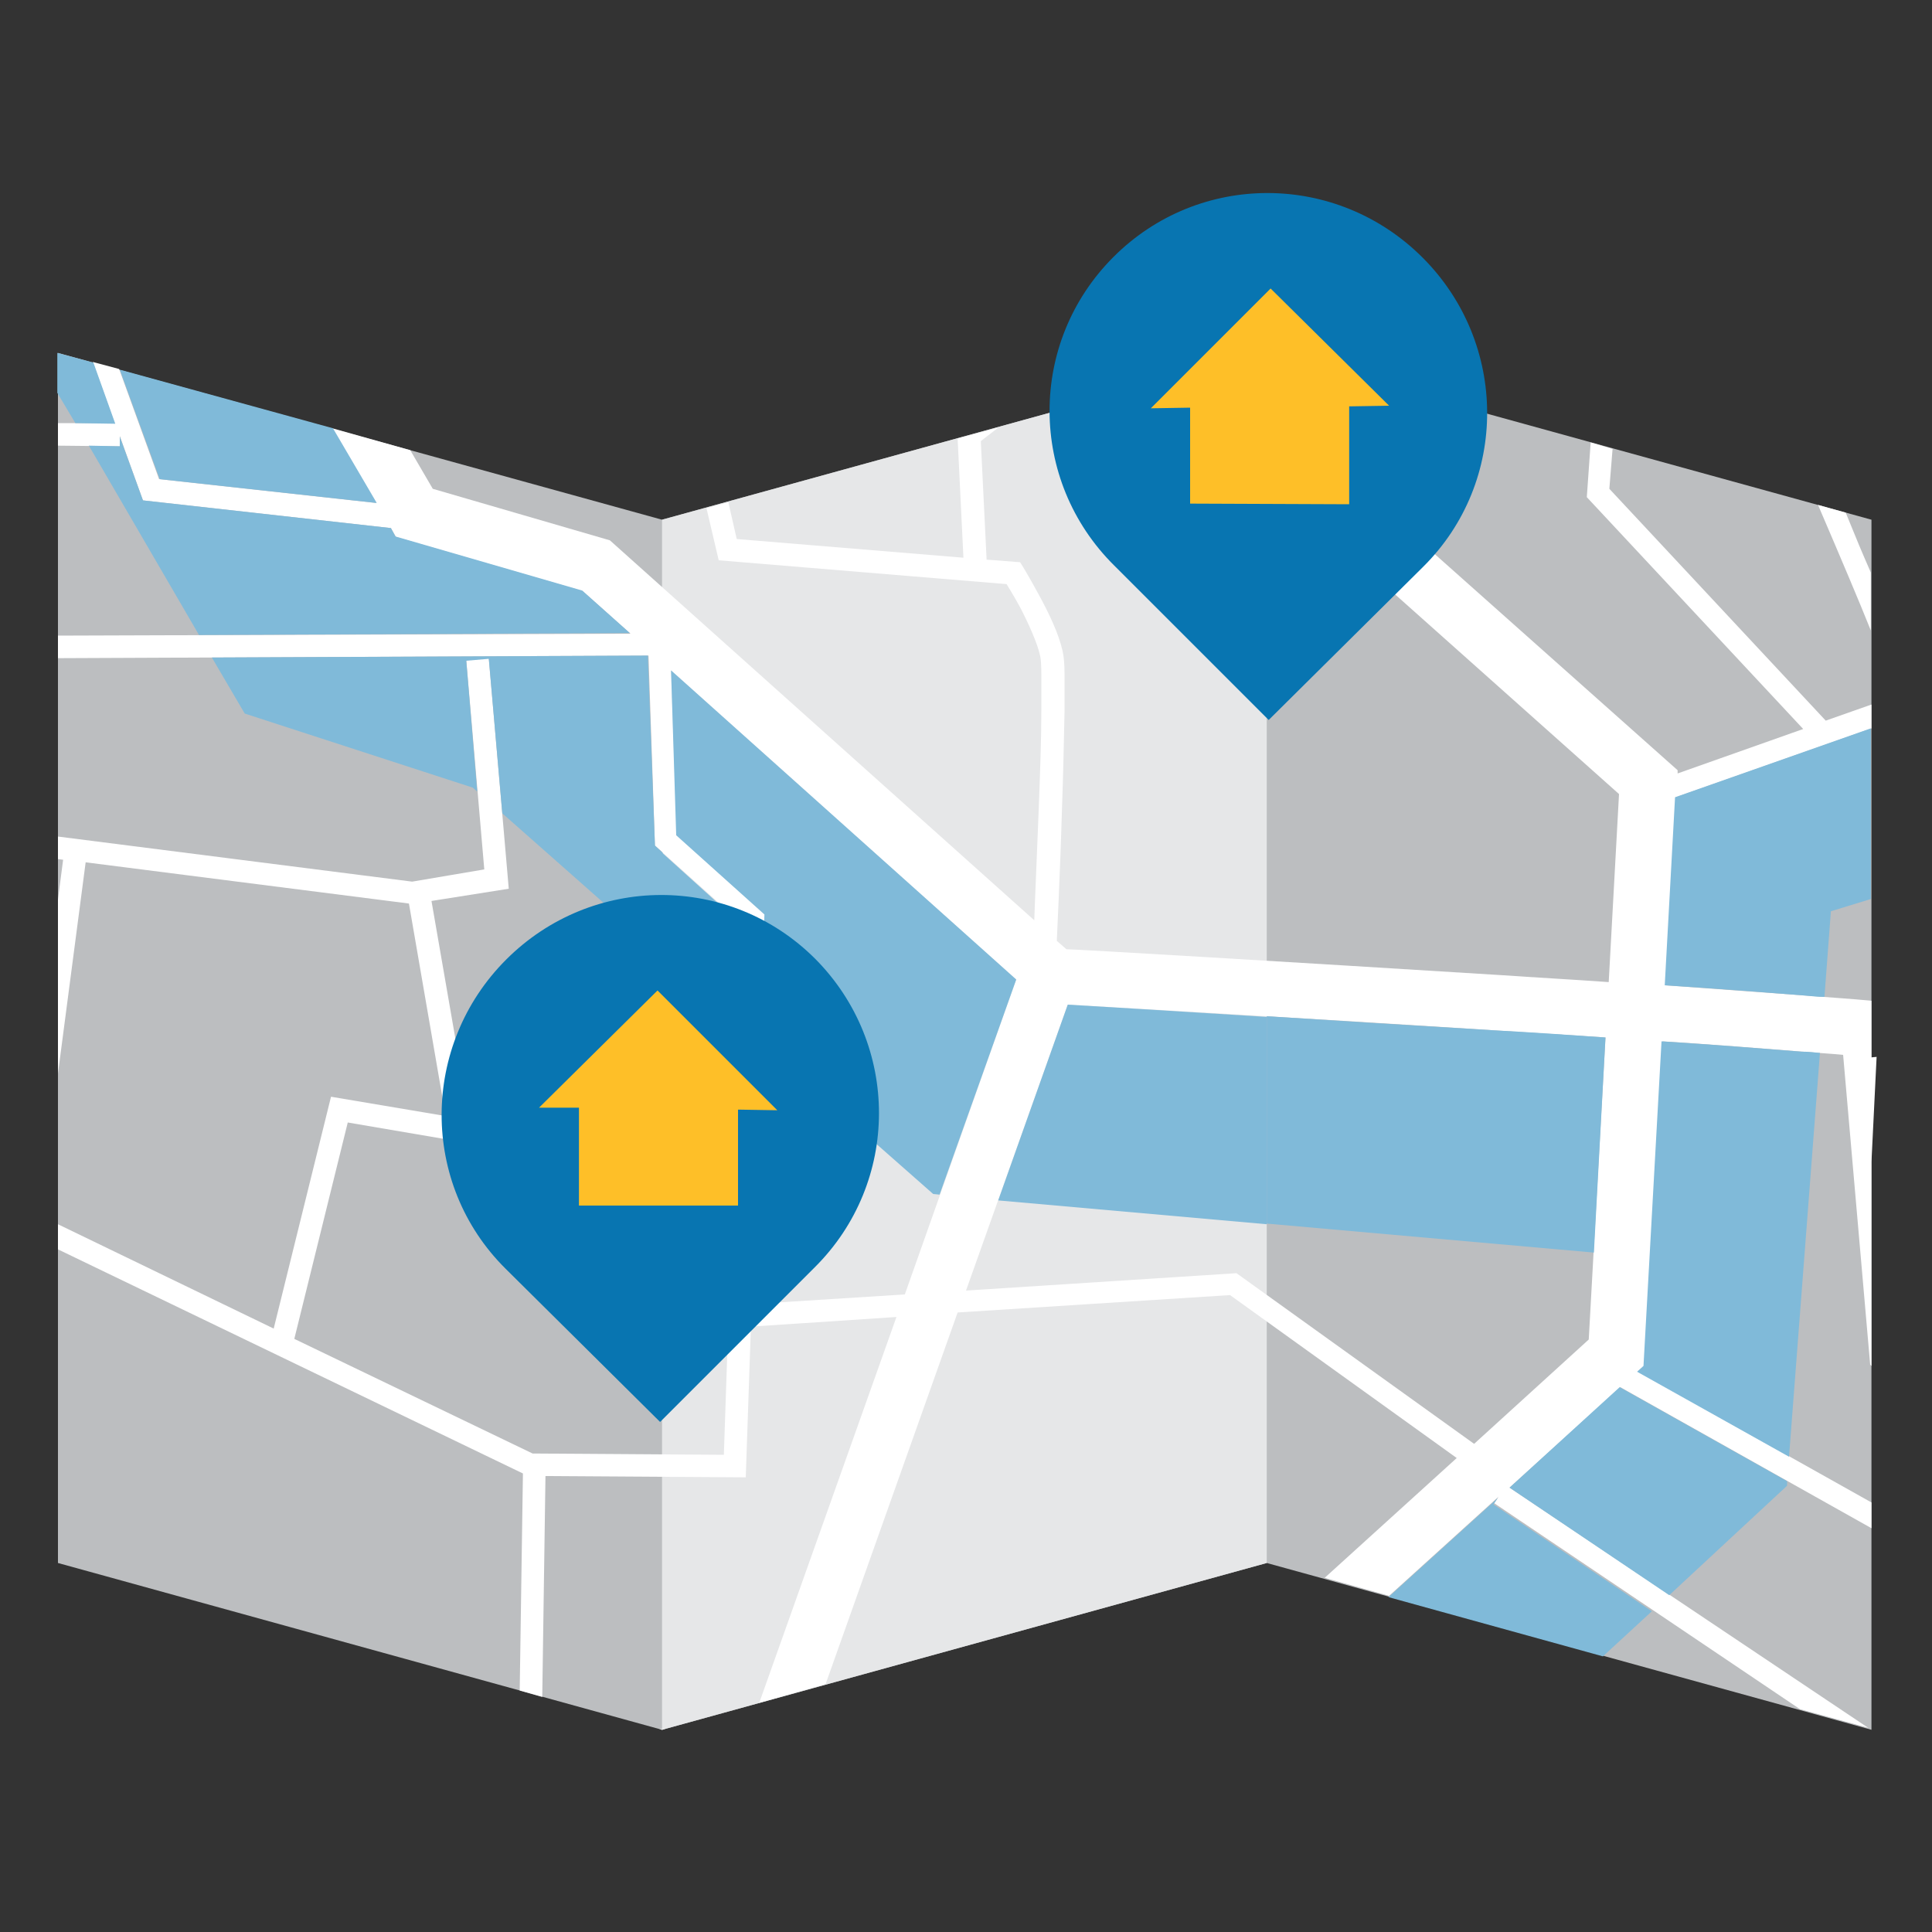<?xml version="1.0" encoding="utf-8"?>
<!-- Generator: Adobe Illustrator 18.1.1, SVG Export Plug-In . SVG Version: 6.00 Build 0)  -->
<!DOCTYPE svg PUBLIC "-//W3C//DTD SVG 1.1//EN" "http://www.w3.org/Graphics/SVG/1.1/DTD/svg11.dtd">
<svg version="1.1" xmlns="http://www.w3.org/2000/svg" xmlns:xlink="http://www.w3.org/1999/xlink" x="0px" y="0px"
	 viewBox="0 0 300 300" enable-background="new 0 0 300 300" xml:space="preserve">
<rect x="0" y="0" width="300" height="300" fill="#333333" stroke="none"/>
<g id="Layer_2">
</g>
<g id="Layer_1">
	<g id="entitlements" display="none">
		<path display="inline" fill="#0875B1" d="M266.5,100.4H152.1c-2.8,0-5.1,2.3-5.1,5.1v169.7c0,2.8,2.3,5.1,5.1,5.1h40.6V239
			c0-2.8,2.3-5.1,5.1-5.1h23c2.8,0,5.1,2.3,5.1,5.1v41.3h40.6c2.8,0,5.1-2.3,5.1-5.1V105.5C271.6,102.7,269.3,100.4,266.5,100.4z
			 M182.6,213.9c0,2.8-2.3,5.1-5.1,5.1h-13.9c-2.8,0-5.1-2.3-5.1-5.1V200c0-2.8,2.3-5.1,5.1-5.1h13.9c2.8,0,5.1,2.3,5.1,5.1V213.9z
			 M182.6,174.8c0,2.8-2.3,5.1-5.1,5.1h-13.9c-2.8,0-5.1-2.3-5.1-5.1v-13.9c0-2.8,2.3-5.1,5.1-5.1h13.9c2.8,0,5.1,2.3,5.1,5.1V174.8
			z M182.6,135.7c0,2.8-2.3,5.1-5.1,5.1h-13.9c-2.8,0-5.1-2.3-5.1-5.1v-13.9c0-2.8,2.3-5.1,5.1-5.1h13.9c2.8,0,5.1,2.3,5.1,5.1
			V135.7z M221.3,213.9c0,2.8-2.3,5.1-5.1,5.1h-13.9c-2.8,0-5.1-2.3-5.1-5.1V200c0-2.8,2.3-5.1,5.1-5.1h13.9c2.8,0,5.1,2.3,5.1,5.1
			V213.9z M221.3,174.8c0,2.8-2.3,5.1-5.1,5.1h-13.9c-2.8,0-5.1-2.3-5.1-5.1v-13.9c0-2.8,2.3-5.1,5.1-5.1h13.9
			c2.8,0,5.1,2.3,5.1,5.1V174.8z M221.3,135.7c0,2.8-2.3,5.1-5.1,5.1h-13.9c-2.8,0-5.1-2.3-5.1-5.1v-13.9c0-2.8,2.3-5.1,5.1-5.1
			h13.9c2.8,0,5.1,2.3,5.1,5.1V135.7z M260.1,213.9c0,2.8-2.2,5.1-5,5.1h-14c-2.8,0-5.1-2.3-5.1-5.1V200c0-2.8,2.3-5.1,5.1-5.1h14
			c2.8,0,5,2.3,5,5.1V213.9z M260.1,174.8c0,2.8-2.2,5.1-5,5.1h-14c-2.8,0-5.1-2.3-5.1-5.1v-13.9c0-2.8,2.3-5.1,5.1-5.1h14
			c2.8,0,5,2.3,5,5.1V174.8z M260.1,135.7c0,2.8-2.2,5.1-5,5.1h-14c-2.8,0-5.1-2.3-5.1-5.1v-13.9c0-2.8,2.3-5.1,5.1-5.1h14
			c2.8,0,5,2.3,5,5.1V135.7z"/>
		<path display="inline" fill="#80BAD9" d="M216.2,194.8h-13.9c-2.8,0-5.1,2.3-5.1,5.1v13.9c0,2.8,2.3,5.1,5.1,5.1h13.9
			c2.8,0,5.1-2.3,5.1-5.1v-13.9C221.3,197.1,219.1,194.8,216.2,194.8z"/>
		<path display="inline" fill="#80BAD9" d="M216.2,116.6h-13.9c-2.8,0-5.1,2.3-5.1,5.1v13.9c0,2.8,2.3,5.1,5.1,5.1h13.9
			c2.8,0,5.1-2.3,5.1-5.1v-13.9C221.3,118.9,219.1,116.6,216.2,116.6z"/>
		<path display="inline" fill="#80BAD9" d="M216.2,155.7h-13.9c-2.8,0-5.1,2.3-5.1,5.1v13.9c0,2.8,2.3,5.1,5.1,5.1h13.9
			c2.8,0,5.1-2.3,5.1-5.1v-13.9C221.3,158,219.1,155.7,216.2,155.7z"/>
		<path display="inline" fill="#80BAD9" d="M255.1,155.7h-14c-2.8,0-5.1,2.3-5.1,5.1v13.9c0,2.8,2.3,5.1,5.1,5.1h14
			c2.8,0,5-2.3,5-5.1v-13.9C260.1,158,257.9,155.7,255.1,155.7z"/>
		<path display="inline" fill="#80BAD9" d="M255.1,116.6h-14c-2.8,0-5.1,2.3-5.1,5.1v13.9c0,2.8,2.3,5.1,5.1,5.1h14
			c2.8,0,5-2.3,5-5.1v-13.9C260.1,118.9,257.9,116.6,255.1,116.6z"/>
		<path display="inline" fill="#80BAD9" d="M255.1,194.8h-14c-2.8,0-5.1,2.3-5.1,5.1v13.9c0,2.8,2.3,5.1,5.1,5.1h14
			c2.8,0,5-2.3,5-5.1v-13.9C260.1,197.1,257.9,194.8,255.1,194.8z"/>
		<path display="inline" fill="#80BAD9" d="M177.4,194.8h-13.9c-2.8,0-5.1,2.3-5.1,5.1v13.9c0,2.8,2.3,5.1,5.1,5.1h13.9
			c2.8,0,5.1-2.3,5.1-5.1v-13.9C182.6,197.1,180.3,194.8,177.4,194.8z"/>
		<path display="inline" fill="#80BAD9" d="M177.4,155.7h-13.9c-2.8,0-5.1,2.3-5.1,5.1v13.9c0,2.8,2.3,5.1,5.1,5.1h13.9
			c2.8,0,5.1-2.3,5.1-5.1v-13.9C182.6,158,180.3,155.7,177.4,155.7z"/>
		<path display="inline" fill="#80BAD9" d="M220.8,233.9h-23c-2.8,0-5.1,2.3-5.1,5.1v41.3l0,0h33.2l0,0V239
			C225.9,236.2,223.6,233.9,220.8,233.9z"/>
		<path display="inline" fill="#80BAD9" d="M177.4,116.6h-13.9c-2.8,0-5.1,2.3-5.1,5.1v13.9c0,2.8,2.3,5.1,5.1,5.1h13.9
			c2.8,0,5.1-2.3,5.1-5.1v-13.9C182.6,118.9,180.3,116.6,177.4,116.6z"/>
		<path display="inline" fill="#9DC47F" d="M113,88.1h3.8c2,0,3.6-1.6,3.6-3.6V67.8l83.3-22.3l11.2-3l32.6-8.7
			c2.4-0.6,3.8-3.1,3.2-5.5l-1.4-5.3c-0.6-2.4-3.1-3.8-5.5-3.2L119.5,53.1c-0.7-0.7-1.6-1.2-2.6-1.2H67.2c-2,0-3.6,1.6-3.6,3.6V68
			l-31.9,8.5c-2.4,0.6-3.8,3.1-3.2,5.5l1.4,5.3c0.6,2.4,3.1,3.8,5.5,3.2L63.6,83v1.5c0,2,1.6,3.6,3.6,3.6H71L50.6,276.7
			c-0.2,2,1.2,3.6,3.2,3.6h7.6l2.1-20.9h57l2.1,20.9h7.6c2,0,3.4-1.6,3.2-3.6L113,88.1z M79.4,101.9l26.3,20.8H77.3L79.4,101.9z
			 M112,175l2.3,22.9l-38-22.9h35.5C111.9,175,111.9,175,112,175z M109.7,152.5l-28.9-19.7h26.9L109.7,152.5z M75.4,141.4l34.4,23.4
			H73.1L75.4,141.4z M109.9,207h-41l2.4-23.3L109.9,207z M116.3,217.2l2.3,22.6L81,217.2H116.3z M103.2,88.1l2.2,21.4L80.6,90
			l0.2-1.8L103.2,88.1L103.2,88.1z M67.4,220.9l47,28.3H64.5L67.4,220.9z"/>
		<polygon display="inline" fill="#80BAD9" points="203.7,68.1 214.9,68.1 214.9,42.5 203.7,45.5 		"/>
		<path display="inline" fill="#FEBF28" d="M183,68.1c-2,0-3.6,1.6-3.6,3.6v13.7c0,2,1.6,3.6,3.6,3.6h52.6c2,0,3.6-1.6,3.6-3.6V71.7
			c0-2-1.6-3.6-3.6-3.6h-20.7h-11.2H183z"/>
	</g>
	<g id="community-relations">
		<path fill="#BCBEC0" d="M9,54.8v187.9l93.8,25.9l93.9-25.9l93.9,25.9V80.7l-93.9-25.9l-93.9,25.9L9,54.8z"/>
		<path fill="#E6E7E8" d="M196.7,54.8l-93.9,25.9v187.9l93.9-25.9V54.8z"/>
		<path fill="#FFFFFF" d="M196.7,54.8l-4,1.1l9.8,23.8l48.9,43.6l-1.6,29.2c-5.6-0.4-11.2-0.7-17-1.1c-33.7-2.1-65.7-4-67.2-4
			l-1.5-1.3c0-0.4,0.5-10,0.8-20.4c0.2-5.3,0.3-10.8,0.4-15.2c0-2.2,0-4.2,0-5.8c0-1.6-0.1-2.7-0.3-3.6c-0.6-2.7-2.1-5.8-3.5-8.4
			s-2.6-4.6-2.6-4.6l-0.5-0.8l-5.2-0.4l-0.9-18.4l2.7-2.1l-6.3,1.7l0.9,18.5l-35.2-2.9l-1.3-5.7l-3.4,0.9l1.9,8.1l44.7,3.7
			c0.3,0.5,1,1.6,2.1,3.6c1.3,2.5,2.7,5.6,3.1,7.5c0.1,0.3,0.2,1.4,0.2,2.9s0,3.4,0,5.6c0,4.4-0.2,9.8-0.4,15.1
			c-0.3,8-0.6,14.3-0.7,17.5l-65.9-59l-27.5-8l-3.5-6l-12.1-3.4l6.8,11.6l-33.7-3.7l-6.2-17.1l-4.1-1.1l3.4,9.5l-8.8,0v3.5l9.6,0.1
			v-1.6l3.6,10L60.7,82l0.8,1.4l29,8.4l7.4,6.6L9,98.7v3.5l91.7-0.4l1,29.5l13.6,12.2l-1.3,37.4l-41.1-7l-5.9-34l12-1.9l-3.1-35.8
			l-3.5,0.3l2.8,32.5L64,136.9l-55-7v3.5l0.8,0.1L9,139.7v27l4.3-32.8l50.2,6.4l5.7,33l-17.8-3l-8.9,36L9,190.1v3.9l72.2,34.8
			l-0.5,33.7l3.5,1l0.5-34.3l31.1,0.2l0.8-23.4l22.6-1.5l-21.3,59.9l10.3-2.9l20.5-57.7l42.3-2.7l35.2,25.3L205.7,245l10,2.8
			l17-15.4l-0.7,1l47.5,32l10.6,2.9L234.4,231l17.2-15.6l39,21.9v-4L254.4,213l1-0.9l2.8-50.4c7.9,0.5,15.4,1.1,21.7,1.6
			c2.3,0.2,4.3,0.3,6.3,0.5l4.2,48.1l0.2,0.2v-31.7l0.8-16.3c0.3,0-1.1,0.1-0.8,0.1v-8.8c-3-0.3-6.3-0.5-10.1-0.8
			c-6.5-0.5-14-1-21.9-1.6l1.6-29.2l30.4-10.7v-3.7l-7.1,2.5l-33.6-36l0.5-6.2l-3.4-1l-0.6,8.5l33.6,36l-19.5,6.9v-0.5L216,80
			l9.1-17.4l-3.5-1l-8.3,15.9l-3.5-3.2l-7.5-18.1L196.7,54.8z M282.3,78.4c3.9,9.1,6.4,15,8.2,19.5v-9c-1.4-3.2-2.2-5.1-3.9-9.3
			L282.3,78.4z M104.2,104.1l53.6,48L140.5,201l-23.8,1.5l2.1-60.5l-13.7-12.3L104.2,104.1z M165.8,156c3.4,0.2,33.8,1.9,66.4,4
			c5.8,0.4,11.4,0.7,17.1,1.1l-2.6,46.9l-17.8,16.2L192,197.7l-42,2.7L165.8,156z M54,174.3l59.8,10.2l-1.4,41.4l-29.7-0.2l-37-17.8
			L54,174.3z M102.3,268.5l0.5,0.1l0.5-0.1H102.3z"/>
		<path fill="#80BAD9" d="M8.9,54.8V61l2.8,4.7l6.2,0.1l-3.4-9.5L8.9,54.8z M18.6,57.4l6.2,17l33.7,3.7l-6.8-11.6L18.6,57.4z
			 M18.6,67.8v1.5l-4.8-0.1l17.1,29.4l66.9-0.3l-7.4-6.6l-29-8.4L60.7,82l-38.5-4.3L18.6,67.8z M100.6,101.8l-67.7,0.3l5.1,8.7
			l35.4,11.5l0.7,0.6l-1.7-20.3l3.5-0.3l2.1,24l24.9,22v-15.9l-1.2-1.1L100.6,101.8z"/>
		<g>
			<g>
				<defs>
					<rect id="SVGID_1_" x="8.7" y="29.7" width="282.4" height="240.7"/>
				</defs>
				<clipPath id="SVGID_2_">
					<use xlink:href="#SVGID_1_"  overflow="visible"/>
				</clipPath>
				<path clip-path="url(#SVGID_2_)" fill="#80BAD9" d="M290.5,113.1l-30.4,10.7l-1.6,29.2c8,0.5,15.5,1.1,21.9,1.6
					c1.1,0.1,1.9,0.2,2.9,0.2l1-13.3l6.2-1.9V113.1z M196.7,157.8V190l50.8,4.5l1.8-33.4c-5.7-0.4-11.3-0.8-17.1-1.1
					C219,159.2,207.4,158.5,196.7,157.8L196.7,157.8z M258,161.7l-2.8,50.4l-1,0.9l23.6,13.2l4.8-62.7c-1-0.1-1.8-0.2-2.9-0.2
					C273.4,162.8,265.9,162.2,258,161.7L258,161.7z M251.5,215.4L234.4,231l24.8,16.7l18.3-17V230L251.5,215.4L251.5,215.4z
					 M232.6,232.6l-17,15.4l33.3,9.2l7.6-7l-24.6-16.6L232.6,232.6z"/>
			</g>
			<g>
				<defs>
					<rect id="SVGID_3_" x="8.7" y="29.7" width="282.4" height="240.7"/>
				</defs>
				<clipPath id="SVGID_4_">
					<use xlink:href="#SVGID_3_"  overflow="visible"/>
				</clipPath>
				<path clip-path="url(#SVGID_4_)" fill="#0875B1" d="M172.9,39.9c13.3-13.3,34.7-13.2,48,0.1s13.4,34.8,0.1,48l-24,23.8l-24-24
					C159.7,74.6,159.6,53.2,172.9,39.9L172.9,39.9z"/>
			</g>
		</g>
		<path fill="#FEBF28" d="M184.8,78.2V63.3l-6.1,0.1l18.6-18.6L215.7,63l-6.2,0.1v15.2L184.8,78.2L184.8,78.2z"/>
		<path fill="#80BAD9" d="M104.2,104.1l0.8,25.6l13.7,12.3l-0.7,19.7l26.9,23.7l1,0.1l11.9-33.4L104.2,104.1L104.2,104.1z
			 M102.8,132.4v15.9l11.9,10.5l0.5-15.2L102.8,132.4z M165.8,156L155,186.4l41.7,3.7v-32.2C180.6,156.9,167.8,156.1,165.8,156
			L165.8,156z"/>
		<path fill="#0875B1" d="M126.6,148.9c-13.3-13.3-34.7-13.2-48,0.1s-13.4,34.8-0.1,48l24,23.8l24-24
			C139.8,183.6,139.8,162.2,126.6,148.9L126.6,148.9z"/>
		<path fill="#FEBF28" d="M89.9,172v15.2h24.7v-14.9l6.1,0.1l-18.6-18.6L83.7,172H89.9z"/>
	</g>
	<g id="government-affairs" display="none">
		<g display="inline">
			<path fill="#9DC47F" d="M74.7,257.6c0,2.8,2.2,5.1,5.1,5.1h14.1c2.8,0,5.1-2.3,5.1-5.1v-82.2H74.7V257.6z"/>
			<path fill="#9DC47F" d="M116.8,257.6c0,2.8,2.2,5.1,5.1,5.1H136c2.8,0,5.1-2.3,5.1-5.1v-82.2h-24.3V257.6z"/>
			<path fill="#9DC47F" d="M158.8,257.6c0,2.8,2.2,5.1,5.1,5.1H178c2.8,0,5.1-2.3,5.1-5.1v-82.2h-24.3L158.8,257.6L158.8,257.6z"/>
			<path fill="#9DC47F" d="M201.1,257.6c0,2.8,2.2,5.1,5.1,5.1h14.1c2.8,0,5.1-2.3,5.1-5.1v-82.2h-24.3L201.1,257.6L201.1,257.6z"/>
		</g>
		<g display="inline">
			<path fill="#FEBF28" d="M154,59c5.3,0.4,8.5,2.7,10.1,5.5c6.9,0.1,11.6-0.2,16.7,4.5c0.5-13.3-3.7-14.7-14.6-16.7
				c-4.2-12.5-9-14.9-20.1-14.9v45h8L154,59L154,59z"/>
			<path fill="#0875B1" d="M262.3,129.8h-5.5v-16c0-2.8-2.3-5.1-5.1-5.1h-35.1V88.4c0-1.8-1.4-3.1-3.1-3.1H154l0,0h-8l0,0H86.5
				c-1.8,0-3.1,1.4-3.1,3.1v20.3H48.3c-2.8,0-5.1,2.3-5.1,5.1v16h-5.5c-2.8,0-5.1,2.3-5.1,5.1v122.7c0,2.8,2.3,5.1,5.1,5.1h14
				c2.8,0,5.1-2.3,5.1-5.1V166h17.8H99h17.8h24.3h17.8h24.3H201h24.3h17.8v91.6c0,2.8,2.2,5.1,5.1,5.1h14.1c2.8,0,5.1-2.3,5.1-5.1
				V134.9C267.4,132,265.1,129.8,262.3,129.8z"/>
		</g>
	</g>
	<g id="integrated-communications" display="none">
		<path display="inline" fill="#0875B1" d="M32.2,40.3h197.2c7,0,12.6,5.6,12.6,12.6v155.6c0,7-5.6,12.6-12.6,12.6H32.2
			c-7,0-12.6-5.6-12.6-12.6V52.9C19.6,45.9,25.2,40.3,32.2,40.3L32.2,40.3z"/>
		<path display="inline" fill="#0875B1" d="M130.8,190.2c5.5,0,10,4.7,10,10.5v42.7c0,5.8-4.4,10.5-10,10.5c-5.5,0-10-4.7-10-10.5
			v-42.7C120.9,194.9,125.3,190.2,130.8,190.2L130.8,190.2z"/>
		<path display="inline" fill="#FFFFFF" d="M45.2,59.1h171.3c5.4,0,9.8,4.4,9.8,9.8v120.5c0,5.4-4.4,9.8-9.8,9.8H45.2
			c-5.4,0-9.8-4.4-9.8-9.8V68.8C35.4,63.4,39.8,59.1,45.2,59.1L45.2,59.1z"/>
		<path display="inline" fill="#0875B1" d="M96,239.9h69.7c2.8,0,5,2.2,5,5v9.9c0,2.8-2.2,5-5,5H96c-2.8,0-5-2.2-5-5v-9.9
			C91,242.1,93.2,239.9,96,239.9L96,239.9z"/>
		<path display="inline" fill="#9DC47F" d="M166.8,122.5c-4,0-7.2,3.2-7.2,7.1v123c0,4,3.2,7.1,7.2,7.1h89c4,0,7.2-3.2,7.2-7.1v-100
			l-30.8-30.1C232.2,122.5,166.8,122.5,166.8,122.5z"/>
		<path display="inline" fill="#3B8B41" d="M232.2,122.5v22.9c0,4,3.2,7.1,7.1,7.1H263L232.2,122.5z"/>
		<rect x="172.6" y="145.8" display="inline" fill="#FEBF28" width="34.9" height="6.7"/>
		<rect x="172.6" y="161.7" display="inline" fill="#FFFFFF" width="77.4" height="6.7"/>
		<rect x="172.6" y="177.5" display="inline" fill="#FFFFFF" width="77.4" height="6.7"/>
		<rect x="172.6" y="193.3" display="inline" fill="#FFFFFF" width="77.4" height="6.7"/>
		<rect x="172.6" y="209.1" display="inline" fill="#FFFFFF" width="77.4" height="6.7"/>
		<rect x="172.6" y="224.9" display="inline" fill="#FFFFFF" width="77.4" height="6.7"/>
		<rect x="172.6" y="240.7" display="inline" fill="#FFFFFF" width="77.4" height="6.7"/>
		<path display="inline" fill="#0875B1" d="M229.8,172h45.7c2.7,0,4.8,2.1,4.8,4.8v78.1c0,2.7-2.2,4.8-4.8,4.8h-45.7
			c-2.7,0-4.8-2.2-4.8-4.8v-78.1C225,174.1,227.1,172,229.8,172L229.8,172z"/>
		<path display="inline" fill="#80BAD9" d="M235.1,179.4h35.2c1.6,0,2.9,1.3,2.9,2.9v62.1c0,1.6-1.3,2.9-2.9,2.9h-35.2
			c-1.6,0-2.9-1.3-2.9-2.9v-62.1C232.1,180.7,233.4,179.4,235.1,179.4L235.1,179.4z"/>
		<path display="inline" fill="#FEBF28" d="M256.4,253.6c0,2.1-1.7,3.7-3.7,3.7c-2.1,0-3.7-1.7-3.7-3.7s1.7-3.7,3.7-3.7
			C254.7,249.8,256.4,251.5,256.4,253.6L256.4,253.6z"/>
		<path display="inline" fill="#FEBF28" d="M36.6,208.6c0,2.1-1.7,3.7-3.7,3.7c-2.1,0-3.7-1.7-3.7-3.7s1.7-3.7,3.7-3.7
			C35,204.9,36.6,206.6,36.6,208.6L36.6,208.6z"/>
	</g>
	<g id="issues-management" display="none">
		<path display="inline" fill="#FFFFFF" d="M94.2,57.3h135.3c6,0,10.9,4.8,10.9,10.9v187.3c0,6-4.8,10.9-10.9,10.9H94.2
			c-6,0-10.9-4.8-10.9-10.9V68.2C83.3,62.2,88.2,57.3,94.2,57.3L94.2,57.3z"/>
		<path display="inline" fill="#9DC47F" d="M81.3,44.5h135.3c6,0,10.9,4.8,10.9,10.9v187.3c0,6-4.8,10.9-10.9,10.9H81.3
			c-6,0-10.9-4.9-10.9-10.9V55.3C70.5,49.3,75.3,44.5,81.3,44.5L81.3,44.5z"/>
		<path display="inline" fill="#0875B1" d="M70.5,33.6h135.3c6,0,10.9,4.8,10.9,10.9v187.3c0,6-4.8,10.9-10.9,10.9H70.5
			c-6,0-10.9-4.9-10.9-10.9V44.5C59.6,38.4,64.4,33.6,70.5,33.6L70.5,33.6z"/>
		<path display="inline" fill="#FFFFFF" d="M125.5,74.2h68.8c0.8,0,1.5,0.7,1.5,1.5V81c0,0.8-0.7,1.5-1.5,1.5h-68.8
			c-0.8,0-1.5-0.7-1.5-1.5v-5.3C124,74.9,124.7,74.2,125.5,74.2L125.5,74.2z"/>
		<path display="inline" fill="#FEBF28" d="M89.1,80.5l18.1-18.1c0.6-0.6,1.6-0.6,2.2,0l3.8,3.8c0.6,0.6,0.6,1.6,0,2.2L95,86.5
			c-0.6,0.6-1.6,0.6-2.2,0L89,82.7C88.5,82.1,88.5,81.1,89.1,80.5L89.1,80.5z"/>
		<path display="inline" fill="#FEBF28" d="M92.8,86.5l-12-12c-0.6-0.6-0.6-1.6,0-2.2l3.8-3.8c0.6-0.6,1.6-0.6,2.2,0l12,12
			c0.6,0.6,0.6,1.6,0,2.2L95,86.5C94.4,87.1,93.4,87.1,92.8,86.5L92.8,86.5z"/>
		<path display="inline" fill="#FFFFFF" d="M125.5,116.6h68.8c0.8,0,1.5,0.7,1.5,1.5v5.3c0,0.8-0.7,1.5-1.5,1.5h-68.8
			c-0.8,0-1.5-0.7-1.5-1.5v-5.3C124,117.3,124.7,116.6,125.5,116.6L125.5,116.6z"/>
		<path display="inline" fill="#FEBF28" d="M89.1,123l18.1-18.1c0.6-0.6,1.6-0.6,2.2,0l3.8,3.8c0.6,0.6,0.6,1.6,0,2.2l-18.2,18
			c-0.6,0.6-1.6,0.6-2.2,0l-3.8-3.8C88.5,124.5,88.5,123.6,89.1,123L89.1,123z"/>
		<path display="inline" fill="#FEBF28" d="M92.8,128.9l-12-12c-0.6-0.6-0.6-1.6,0-2.2l3.8-3.8c0.6-0.6,1.6-0.6,2.2,0l12,12
			c0.6,0.6,0.6,1.6,0,2.2l-3.8,3.8C94.4,129.5,93.4,129.5,92.8,128.9L92.8,128.9z"/>
		<path display="inline" fill="#FFFFFF" d="M125.5,159.1h68.8c0.8,0,1.5,0.7,1.5,1.5v5.3c0,0.8-0.7,1.5-1.5,1.5h-68.8
			c-0.8,0-1.5-0.7-1.5-1.5v-5.3C124,159.8,124.7,159.1,125.5,159.1L125.5,159.1z"/>
		<path display="inline" fill="#FEBF28" d="M89.1,165.4l18.1-18.1c0.6-0.6,1.6-0.6,2.2,0l3.8,3.8c0.6,0.6,0.6,1.6,0,2.2L95,171.4
			c-0.6,0.6-1.6,0.6-2.2,0l-3.8-3.8C88.5,167,88.5,166,89.1,165.4L89.1,165.4z"/>
		<path display="inline" fill="#FEBF28" d="M92.8,171.4l-12-12c-0.6-0.6-0.6-1.6,0-2.2l3.8-3.8c0.6-0.6,1.6-0.6,2.2,0l12,12
			c0.6,0.6,0.6,1.6,0,2.2l-3.8,3.8C94.4,172,93.4,172,92.8,171.4L92.8,171.4z"/>
		<path display="inline" fill="#FFFFFF" d="M125.5,201.5h68.8c0.8,0,1.5,0.7,1.5,1.5v5.3c0,0.8-0.7,1.5-1.5,1.5h-68.8
			c-0.8,0-1.5-0.7-1.5-1.5V203C124,202.2,124.7,201.5,125.5,201.5L125.5,201.5z"/>
		<path display="inline" fill="#FEBF28" d="M89.1,207.9l18.1-18.1c0.6-0.6,1.6-0.6,2.2,0l3.8,3.8c0.6,0.6,0.6,1.6,0,2.2l-18.2,18
			c-0.6,0.6-1.6,0.6-2.2,0L89,210C88.5,209.4,88.5,208.5,89.1,207.9L89.1,207.9z"/>
		<path display="inline" fill="#FEBF28" d="M92.8,213.8l-12-12c-0.6-0.6-0.6-1.6,0-2.2l3.8-3.8c0.6-0.6,1.6-0.6,2.2,0l12,12
			c0.6,0.6,0.6,1.6,0,2.2l-3.8,3.8C94.4,214.4,93.4,214.4,92.8,213.8L92.8,213.8z"/>
	</g>
	<g id="strategic-media-relations" display="none">
		<path display="inline" fill="#0875B1" d="M177,150c0,14.9-12.1,27-27,27s-27-12.1-27-27s12.1-27,27-27S177,135.1,177,150L177,150z
			"/>
		<path display="inline" fill="#0875B1" d="M150,163.9c2.2,0,4,1.8,4,4v83.3c0,2.2-1.8,4-4,4s-4-1.8-4-4v-83.3
			C146,165.6,147.8,163.9,150,163.9L150,163.9z"/>
		<path display="inline" fill="#0875B1" d="M170.6,258.7c0,11.4-9.2,20.6-20.6,20.6c-11.4,0-20.6-9.2-20.6-20.6s9.2-20.6,20.6-20.6
			C161.4,238.1,170.6,247.4,170.6,258.7L170.6,258.7z"/>
		<path display="inline" fill="#0875B1" d="M150,136.1c2.2,0,4-1.8,4-4V48.9c0-2.2-1.8-4-4-4s-4,1.8-4,4v83.3
			C146,134.4,147.8,136.1,150,136.1L150,136.1z"/>
		<path display="inline" fill="#0875B1" d="M170.6,41.3c0-11.4-9.2-20.6-20.6-20.6c-11.4,0-20.6,9.2-20.6,20.6s9.2,20.6,20.6,20.6
			C161.4,61.9,170.6,52.6,170.6,41.3L170.6,41.3z"/>
		<path display="inline" fill="#0875B1" d="M140.2,159.8c1.5,1.5,1.5,4,0,5.6l-58.9,58.9c-1.5,1.5-4,1.5-5.6,0s-1.6-4,0-5.6
			l58.9-58.9C136.1,158.3,138.6,158.3,140.2,159.8L140.2,159.8z"/>
		<path display="inline" fill="#0875B1" d="M87.7,241.5c-8,8-21.1,8-29.1,0s-8-21.1,0-29.1s21.1-8,29.1,0S95.7,233.4,87.7,241.5
			L87.7,241.5z"/>
		<path display="inline" fill="#0875B1" d="M159.8,140.2c1.5,1.5,4,1.5,5.6,0l58.9-58.9c1.5-1.5,1.5-4,0-5.6s-4-1.6-5.6,0
			l-58.9,58.9C158.3,136.1,158.3,138.6,159.8,140.2L159.8,140.2z"/>
		<path display="inline" fill="#0875B1" d="M241.5,87.7c8-8,8-21.1,0-29.1s-21.1-8-29.1,0s-8,21.1,0,29.1S233.4,95.7,241.5,87.7
			L241.5,87.7z"/>
		<path display="inline" fill="#0875B1" d="M136.1,150c0,2.2-1.8,4-4,4H48.9c-2.2,0-4-1.8-4-4s1.8-4,4-4h83.3
			C134.4,146,136.1,147.8,136.1,150L136.1,150z"/>
		<path display="inline" fill="#0875B1" d="M41.3,170.6c-11.4,0-20.6-9.2-20.6-20.6c0-11.4,9.2-20.6,20.6-20.6s20.6,9.2,20.6,20.6
			C61.9,161.4,52.6,170.6,41.3,170.6L41.3,170.6z"/>
		<path display="inline" fill="#0875B1" d="M163.9,150c0,2.2,1.8,4,4,4h83.3c2.2,0,4-1.8,4-4s-1.8-4-4-4h-83.3
			C165.6,146,163.9,147.8,163.9,150L163.9,150z"/>
		<path display="inline" fill="#0875B1" d="M258.7,170.6c11.4,0,20.6-9.2,20.6-20.6c0-11.4-9.2-20.6-20.6-20.6s-20.6,9.2-20.6,20.6
			C238.1,161.4,247.4,170.6,258.7,170.6L258.7,170.6z"/>
		<path display="inline" fill="#0875B1" d="M140.2,140.2c-1.6,1.5-4,1.5-5.6,0L75.7,81.3c-1.6-1.5-1.6-4,0-5.6c1.5-1.6,4-1.6,5.6,0
			l58.9,58.9C141.7,136.1,141.7,138.6,140.2,140.2L140.2,140.2z"/>
		<path display="inline" fill="#0875B1" d="M58.5,87.7c-8-8-8-21.1,0-29.1s21.1-8,29.1,0s8,21.1,0,29.1S66.6,95.7,58.5,87.7
			L58.5,87.7z"/>
		<path display="inline" fill="#0875B1" d="M159.8,159.8c-1.5,1.5-1.5,4,0,5.6l58.9,58.9c1.5,1.5,4,1.5,5.6,0c1.5-1.5,1.5-4,0-5.6
			l-58.9-58.9C163.9,158.3,161.4,158.3,159.8,159.8L159.8,159.8z"/>
		<path display="inline" fill="#0875B1" d="M212.3,241.5c8,8,21.1,8,29.1,0s8-21.1,0-29.1s-21.1-8-29.1,0S204.3,233.4,212.3,241.5
			L212.3,241.5z"/>
		<path display="inline" fill="#0875B1" d="M118.8,99.3c-6.8-2.8-10.1-10.6-7.2-17.5c2.8-6.8,10.6-10.1,17.5-7.2
			c6.8,2.8,10.1,10.6,7.2,17.5C133.4,98.9,125.6,102.2,118.8,99.3L118.8,99.3z"/>
		<path display="inline" fill="#0875B1" d="M123.8,84.1c-1,0-2.1,0.4-2.8,1.2l-17.5,17.5c2.4,1.3,4.3,3.4,5.5,5.7l17.7-17.7
			c1.5-1.5,1.5-4,0-5.6C125.8,84.5,124.8,84.1,123.8,84.1L123.8,84.1z"/>
		<path display="inline" fill="#0875B1" d="M59,117.8c-5.2,5.2-13.7,5.2-18.9,0s-5.2-13.7,0-18.9c5.2-5.2,13.7-5.2,18.9,0
			C64.2,104.2,64.2,112.6,59,117.8L59,117.8z"/>
		<path display="inline" fill="#0875B1" d="M45.2,108.1c-1.1,1.9-0.5,4.3,1.4,5.4s4.3,0.5,5.4-1.4l28.8-49.9
			c-3.8,1.2-7.4,2.3-11,3.2L45.2,108.1z"/>
		<path display="inline" fill="#0875B1" d="M92.1,136.2c-6.8,2.8-14.6-0.4-17.5-7.2c-2.8-6.8,0.4-14.6,7.2-17.5
			c6.8-2.8,14.6,0.4,17.5,7.2C102.2,125.6,98.9,133.4,92.1,136.2L92.1,136.2z"/>
		<path display="inline" fill="#0875B1" d="M84.9,121.9c-0.7,0.7-1.2,1.7-1.2,2.8v24.8c2.7-0.8,5.4-0.7,7.9,0.2v-25
			c0-2.2-1.8-4-3.9-4C86.6,120.8,85.6,121.2,84.9,121.9L84.9,121.9z"/>
		<path display="inline" fill="#0875B1" d="M62.9,191.6c0,7.4-6,13.4-13.4,13.4s-13.4-6-13.4-13.4s6-13.4,13.4-13.4
			C56.9,178.3,62.9,184.2,62.9,191.6L62.9,191.6z"/>
		<path display="inline" fill="#0875B1" d="M46.3,194.5c0.6,2.1,2.7,3.4,4.8,2.8c2.1-0.6,3.4-2.7,2.8-4.8L39,136.8
			c-1.9,3.5-3.7,6.8-5.5,10L46.3,194.5z"/>
		<path display="inline" fill="#0875B1" d="M99.3,181.2c-2.8,6.8-10.6,10.1-17.5,7.2c-6.8-2.8-10.1-10.6-7.2-17.5
			c2.8-6.8,10.6-10.1,17.5-7.2C98.9,166.6,102.2,174.4,99.3,181.2L99.3,181.2z"/>
		<path display="inline" fill="#0875B1" d="M84.1,176.2c0,1,0.4,2.1,1.2,2.8l17.5,17.5c1.3-2.4,3.4-4.3,5.7-5.5l-17.7-17.7
			c-1.5-1.5-4-1.6-5.6,0C84.5,174.2,84.1,175.2,84.1,176.2L84.1,176.2z"/>
		<path display="inline" fill="#0875B1" d="M117.8,241c5.2,5.2,5.2,13.7,0,18.9c-5.2,5.2-13.7,5.2-18.9,0c-5.2-5.2-5.2-13.7,0-18.9
			C104.2,235.8,112.6,235.8,117.8,241L117.8,241z"/>
		<path display="inline" fill="#0875B1" d="M108.1,254.8c1.9,1.1,4.3,0.5,5.4-1.4s0.5-4.3-1.4-5.4l-49.9-28.8
			c1.2,3.8,2.3,7.4,3.2,11L108.1,254.8z"/>
		<path display="inline" fill="#0875B1" d="M136.2,207.9c2.8,6.8-0.4,14.6-7.2,17.5c-6.8,2.8-14.6-0.4-17.5-7.2
			c-2.8-6.8,0.4-14.6,7.2-17.5C125.6,197.8,133.4,201.1,136.2,207.9L136.2,207.9z"/>
		<path display="inline" fill="#0875B1" d="M121.9,215.2c0.7,0.7,1.7,1.2,2.8,1.2h24.8c-0.8-2.7-0.7-5.4,0.2-7.9h-25
			c-2.2,0-4,1.8-4,3.9C120.8,213.5,121.2,214.4,121.9,215.2L121.9,215.2z"/>
		<path display="inline" fill="#0875B1" d="M191.6,237.1c7.4,0,13.4,6,13.4,13.4s-6,13.4-13.4,13.4s-13.4-6-13.4-13.4
			C178.3,243.1,184.2,237.1,191.6,237.1L191.6,237.1z"/>
		<path display="inline" fill="#0875B1" d="M194.5,253.7c2.1-0.6,3.4-2.7,2.8-4.8c-0.6-2.1-2.7-3.4-4.8-2.8L136.8,261
			c3.5,1.9,6.8,3.7,10,5.5L194.5,253.7z"/>
		<path display="inline" fill="#0875B1" d="M181.2,200.7c6.8,2.8,10.1,10.6,7.2,17.5c-2.8,6.8-10.6,10.1-17.5,7.2
			c-6.8-2.8-10.1-10.6-7.2-17.5C166.6,201.1,174.4,197.8,181.2,200.7L181.2,200.7z"/>
		<path display="inline" fill="#0875B1" d="M176.2,215.9c1,0,2.1-0.4,2.8-1.2l17.5-17.5c-2.4-1.3-4.3-3.4-5.5-5.7l-17.7,17.7
			c-1.5,1.5-1.5,4,0,5.6C174.2,215.5,175.2,215.9,176.2,215.9L176.2,215.9z"/>
		<path display="inline" fill="#0875B1" d="M241,182.2c5.2-5.2,13.7-5.2,18.9,0c5.2,5.2,5.2,13.7,0,18.9c-5.2,5.2-13.7,5.2-18.9,0
			C235.8,195.8,235.8,187.4,241,182.2L241,182.2z"/>
		<path display="inline" fill="#0875B1" d="M254.8,191.9c1.1-1.9,0.5-4.3-1.4-5.4c-1.9-1.1-4.3-0.5-5.4,1.4l-28.8,49.9
			c3.8-1.2,7.4-2.3,11-3.2L254.8,191.9z"/>
		<path display="inline" fill="#0875B1" d="M207.9,163.8c6.8-2.8,14.6,0.4,17.5,7.2c2.8,6.8-0.4,14.6-7.2,17.5
			c-6.8,2.8-14.6-0.4-17.5-7.2C197.8,174.4,201.1,166.6,207.9,163.8L207.9,163.8z"/>
		<path display="inline" fill="#0875B1" d="M215.2,178.1c0.7-0.7,1.2-1.7,1.2-2.8v-24.8c-2.7,0.8-5.4,0.7-7.9-0.2v25
			c0,2.2,1.8,4,3.9,4C213.5,179.2,214.4,178.8,215.2,178.1L215.2,178.1z"/>
		<path display="inline" fill="#0875B1" d="M237.1,108.4c0-7.4,6-13.4,13.4-13.4s13.4,6,13.4,13.4s-6,13.4-13.4,13.4
			S237.1,115.8,237.1,108.4L237.1,108.4z"/>
		<path display="inline" fill="#0875B1" d="M253.7,105.6c-0.6-2.1-2.7-3.4-4.8-2.8s-3.4,2.7-2.8,4.8l14.9,55.6
			c1.9-3.5,3.7-6.8,5.5-10L253.7,105.6z"/>
		<path display="inline" fill="#0875B1" d="M200.7,118.8c2.8-6.8,10.6-10.1,17.5-7.2c6.8,2.8,10.1,10.6,7.2,17.5
			c-2.8,6.8-10.6,10.1-17.5,7.2C201.1,133.4,197.8,125.6,200.7,118.8L200.7,118.8z"/>
		<path display="inline" fill="#0875B1" d="M215.9,123.8c0-1-0.4-2.1-1.2-2.8l-17.5-17.5c-1.3,2.4-3.4,4.3-5.7,5.5l17.7,17.7
			c1.5,1.5,4,1.5,5.6,0C215.5,125.8,215.9,124.8,215.9,123.8L215.9,123.8z"/>
		<path display="inline" fill="#0875B1" d="M182.2,59c-5.2-5.2-5.2-13.7,0-18.9s13.7-5.2,18.9,0s5.2,13.7,0,18.9
			C195.8,64.2,187.4,64.2,182.2,59L182.2,59z"/>
		<path display="inline" fill="#0875B1" d="M191.9,45.2c-1.9-1.1-4.3-0.5-5.4,1.4c-1.1,1.9-0.5,4.3,1.4,5.4l49.9,28.8
			c-1.2-3.8-2.3-7.4-3.2-11L191.9,45.2z"/>
		<path display="inline" fill="#0875B1" d="M163.8,92.1c-2.8-6.8,0.4-14.6,7.2-17.5c6.8-2.8,14.6,0.4,17.5,7.2
			c2.8,6.8-0.4,14.6-7.2,17.5C174.4,102.2,166.6,98.9,163.8,92.1L163.8,92.1z"/>
		<path display="inline" fill="#0875B1" d="M178.1,84.9c-0.7-0.7-1.7-1.2-2.8-1.2h-24.8c0.8,2.7,0.7,5.4-0.2,7.9h25
			c2.2,0,4-1.8,4-3.9C179.2,86.6,178.8,85.6,178.1,84.9L178.1,84.9z"/>
		<path display="inline" fill="#0875B1" d="M108.4,62.9c-7.4,0-13.4-6-13.4-13.4s6-13.4,13.4-13.4s13.4,6,13.4,13.4
			S115.8,62.9,108.4,62.9L108.4,62.9z"/>
		<path display="inline" fill="#0875B1" d="M105.6,46.3c-2.1,0.6-3.4,2.7-2.8,4.8s2.7,3.4,4.8,2.8L163.2,39c-3.5-1.9-6.8-3.7-10-5.5
			L105.6,46.3z"/>
		<path display="inline" fill="#FFFFFF" d="M160.5,41.3c0-5.8-4.7-10.5-10.5-10.5s-10.5,4.7-10.5,10.5s4.7,10.5,10.5,10.5
			C155.8,51.7,160.5,47,160.5,41.3L160.5,41.3z"/>
		<path display="inline" fill="#FFFFFF" d="M160.5,258.7c0-5.8-4.7-10.5-10.5-10.5s-10.5,4.7-10.5,10.5c0,5.8,4.7,10.5,10.5,10.5
			S160.5,264.5,160.5,258.7L160.5,258.7z"/>
		<path display="inline" fill="#FFFFFF" d="M269.2,150c0-5.8-4.7-10.5-10.5-10.5c-5.8,0-10.5,4.7-10.5,10.5s4.7,10.5,10.5,10.5
			C264.5,160.5,269.2,155.8,269.2,150L269.2,150z"/>
		<path display="inline" fill="#FFFFFF" d="M51.7,150c0-5.8-4.7-10.5-10.5-10.5s-10.5,4.7-10.5,10.5s4.7,10.5,10.5,10.5
			S51.7,155.8,51.7,150L51.7,150z"/>
		<path display="inline" fill="#FFFFFF" d="M237.4,73.1c0-5.8-4.7-10.5-10.5-10.5s-10.5,4.7-10.5,10.5s4.7,10.5,10.5,10.5
			S237.4,78.9,237.4,73.1L237.4,73.1z"/>
		<path display="inline" fill="#FFFFFF" d="M83.6,73.1c0-5.8-4.7-10.5-10.5-10.5s-10.5,4.7-10.5,10.5s4.7,10.5,10.5,10.5
			S83.6,78.9,83.6,73.1L83.6,73.1z"/>
		<path display="inline" fill="#FFFFFF" d="M237.4,226.9c0-5.8-4.7-10.5-10.5-10.5s-10.5,4.7-10.5,10.5s4.7,10.5,10.5,10.5
			S237.4,232.7,237.4,226.9L237.4,226.9z"/>
		<path display="inline" fill="#FFFFFF" d="M83.6,226.9c0-5.8-4.7-10.5-10.5-10.5s-10.5,4.7-10.5,10.5s4.7,10.5,10.5,10.5
			S83.6,232.7,83.6,226.9L83.6,226.9z"/>
		<path display="inline" fill="#FEBF28" d="M165.6,150c0-8.6-7-15.6-15.6-15.6s-15.6,7-15.6,15.6s7,15.6,15.6,15.6
			S165.6,158.6,165.6,150L165.6,150z"/>
		<path display="inline" fill="#80BAD9" d="M131,87c0-3.9-3.2-7.1-7.1-7.1s-7.1,3.2-7.1,7.1s3.2,7.1,7.1,7.1S131,90.9,131,87L131,87
			z"/>
		<path display="inline" fill="#9DC47F" d="M94.1,123.9c0-3.9-3.2-7.1-7.1-7.1s-7.1,3.2-7.1,7.1S83,131,87,131
			C90.9,131,94.1,127.8,94.1,123.9L94.1,123.9z"/>
		<path display="inline" fill="#80BAD9" d="M94.1,176.1c0-3.9-3.2-7.1-7.1-7.1s-7.1,3.2-7.1,7.1c0,3.9,3.2,7.1,7.1,7.1
			C90.9,183.2,94.1,180,94.1,176.1L94.1,176.1z"/>
		<path display="inline" fill="#9DC47F" d="M131,213c0-3.9-3.2-7.1-7.1-7.1s-7.1,3.2-7.1,7.1c0,3.9,3.2,7.1,7.1,7.1S131,217,131,213
			L131,213z"/>
		<path display="inline" fill="#80BAD9" d="M183.2,213c0-3.9-3.2-7.1-7.1-7.1c-3.9,0-7.1,3.2-7.1,7.1c0,3.9,3.2,7.1,7.1,7.1
			S183.2,217,183.2,213L183.2,213z"/>
		<path display="inline" fill="#9DC47F" d="M220.2,176.1c0-3.9-3.2-7.1-7.1-7.1c-3.9,0-7.1,3.2-7.1,7.1c0,3.9,3.2,7.1,7.1,7.1
			C217,183.2,220.2,180,220.2,176.1L220.2,176.1z"/>
		<path display="inline" fill="#80BAD9" d="M220.1,123.9c0-3.9-3.2-7.1-7.1-7.1c-3.9,0-7.1,3.2-7.1,7.1s3.2,7.1,7.1,7.1
			C217,131,220.1,127.8,220.1,123.9L220.1,123.9z"/>
		<path display="inline" fill="#9DC47F" d="M183.2,87c0-3.9-3.2-7.1-7.1-7.1c-3.9,0-7.1,3.2-7.1,7.1s3.2,7.1,7.1,7.1
			S183.2,90.9,183.2,87L183.2,87z"/>
		<path display="inline" fill="#9DC47F" d="M115.5,49.5c0-3.9-3.2-7.1-7.1-7.1s-7.1,3.2-7.1,7.1s3.2,7.1,7.1,7.1
			C112.3,56.7,115.5,53.5,115.5,49.5L115.5,49.5z"/>
		<path display="inline" fill="#80BAD9" d="M56.7,108.4c0-3.9-3.2-7.1-7.1-7.1s-7.1,3.2-7.1,7.1s3.2,7.1,7.1,7.1
			S56.7,112.3,56.7,108.4L56.7,108.4z"/>
		<path display="inline" fill="#9DC47F" d="M56.7,191.6c0-3.9-3.2-7.1-7.1-7.1s-7.1,3.2-7.1,7.1c0,3.9,3.2,7.1,7.1,7.1
			C53.5,198.8,56.7,195.6,56.7,191.6L56.7,191.6z"/>
		<path display="inline" fill="#80BAD9" d="M115.5,250.5c0-3.9-3.2-7.1-7.1-7.1s-7.1,3.2-7.1,7.1c0,3.9,3.2,7.1,7.1,7.1
			S115.5,254.4,115.5,250.5L115.5,250.5z"/>
		<path display="inline" fill="#9DC47F" d="M198.8,250.5c0-3.9-3.2-7.1-7.1-7.1c-3.9,0-7.1,3.2-7.1,7.1c0,3.9,3.2,7.1,7.1,7.1
			S198.8,254.4,198.8,250.5L198.8,250.5z"/>
		<path display="inline" fill="#80BAD9" d="M257.6,191.6c0-3.9-3.2-7.1-7.1-7.1c-3.9,0-7.1,3.2-7.1,7.1c0,3.9,3.2,7.1,7.1,7.1
			C254.4,198.8,257.6,195.6,257.6,191.6L257.6,191.6z"/>
		<path display="inline" fill="#9DC47F" d="M257.6,108.4c0-3.9-3.2-7.1-7.1-7.1c-3.9,0-7.1,3.2-7.1,7.1s3.2,7.1,7.1,7.1
			C254.4,115.5,257.6,112.3,257.6,108.4L257.6,108.4z"/>
		<path display="inline" fill="#80BAD9" d="M198.8,49.5c0-3.9-3.2-7.1-7.1-7.1c-3.9,0-7.1,3.2-7.1,7.1s3.2,7.1,7.1,7.1
			C195.6,56.7,198.8,53.5,198.8,49.5L198.8,49.5z"/>
	</g>
</g>
</svg>
